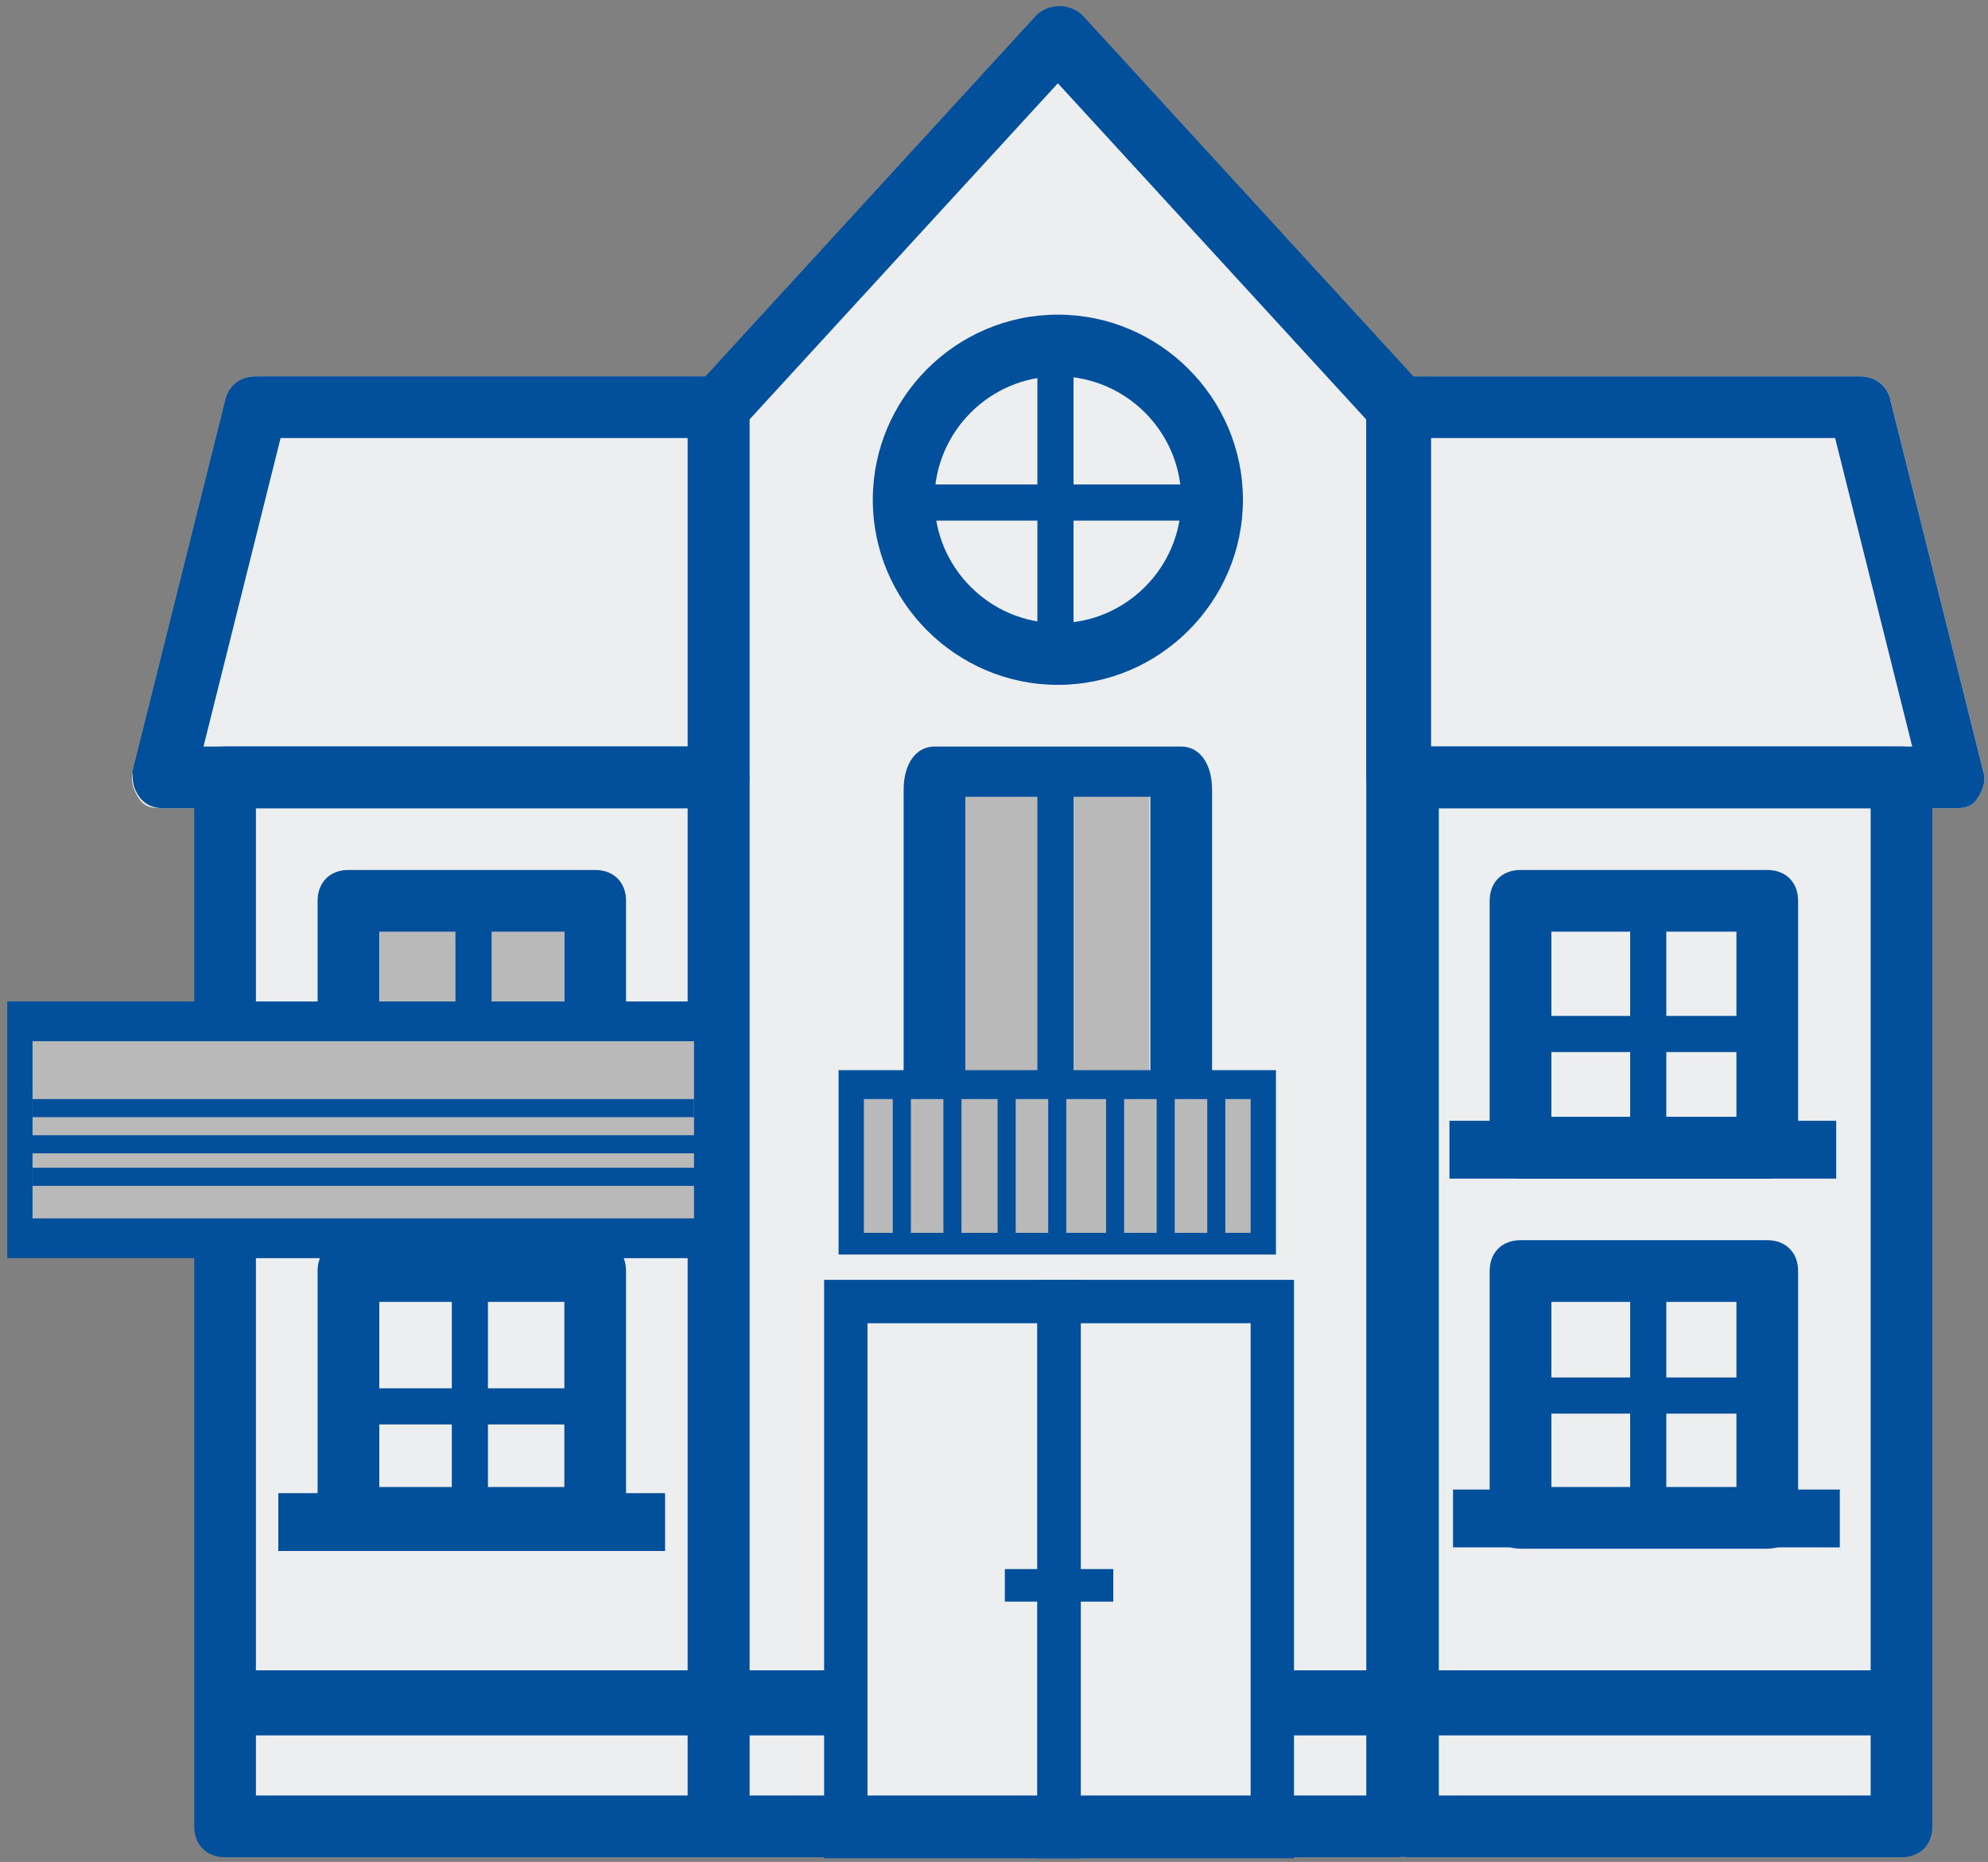 <?xml version="1.0" encoding="utf-8"?>
<!-- Generator: Adobe Illustrator 17.0.0, SVG Export Plug-In . SVG Version: 6.00 Build 0)  -->
<!DOCTYPE svg PUBLIC "-//W3C//DTD SVG 1.1//EN" "http://www.w3.org/Graphics/SVG/1.1/DTD/svg11.dtd">
<svg version="1.1" id="Layer_1" xmlns="http://www.w3.org/2000/svg" xmlns:xlink="http://www.w3.org/1999/xlink" x="0px" y="0px"
	 width="550px" height="515px" viewBox="0 0 550 515" enable-background="new 0 0 550 515" xml:space="preserve">
<rect x="0" y="0" width="550" height="515" fill="#808080" stroke="none"/>
<g>
	<path fill="#ECEEEF" d="M204.567,509.1H68.033c-5.12,0-8.533-3.413-8.533-8.533V210.433c0-5.12,3.413-8.533,8.533-8.533h136.533
		c5.12,0,8.533,3.413,8.533,8.533v290.133C213.1,505.687,209.687,509.1,204.567,509.1z"/>
	<path fill="#ECEEEF" d="M379.433,512.695H199.448c-4.909,0-8.181-3.333-8.181-8.334V121.008c0-1.667,0.818-4.167,2.454-5.834
		l89.993-100.005c3.272-3.334,8.999-3.334,12.272,0l89.993,100.005c1.636,1.667,2.454,3.334,2.454,5.834v383.354
		C387.615,509.362,384.342,512.695,379.433,512.695z"/>
	<rect x="105" y="257" fill="#B9B9BA" width="51" height="51"/>
	<rect x="267" y="215" fill="#B9B9BA" width="51" height="127"/>
	<path fill="#ECEEEF" d="M38.541,221.002c-1.707-2.56-2.56-5.12-1.707-7.68l25.6-102.4c0.853-4.267,4.267-6.827,8.533-6.827h128
		c5.12,0,8.533,3.413,8.533,8.533v102.4c0,5.12-3.413,8.533-8.533,8.533h-153.6C42.807,223.562,40.247,223.562,38.541,221.002z"/>
	<path fill="#ECEEEF" d="M540.133,223.562h-153.6c-5.12,0-8.533-3.413-8.533-8.533v-102.4c0-5.12,3.413-8.533,8.533-8.533h128
		c4.267,0,7.68,2.56,8.533,6.827l25.6,102.4c0.853,2.56,0,5.12-1.707,7.68S542.693,223.562,540.133,223.562z"/>
	<path fill="#ECEEEF" d="M525.067,513.6H388.533c-5.12,0-8.533-3.413-8.533-8.533V214.933c0-5.12,3.413-8.533,8.533-8.533h136.533
		c5.12,0,8.533,3.413,8.533,8.533v290.133C533.6,510.187,530.187,513.6,525.067,513.6z"/>
	<rect x="352" y="462" fill="#024F9C" width="180" height="18"/>
	<rect x="234" y="360" fill="none" stroke="#024F9C" stroke-width="12" stroke-miterlimit="10" width="59" height="148"/>
	<rect x="293" y="360" fill="none" stroke="#024F9C" stroke-width="12" stroke-miterlimit="10" width="59" height="148"/>
	<rect x="278" y="434" fill="#024F9C" width="30" height="9"/>
	<path fill="#024F9C" d="M386.533,513.695H198.8c-5.12,0-8.533-3.413-8.533-8.533V112.629c0-1.707,0.853-4.267,2.56-5.973
		l93.867-102.4c3.413-3.413,9.387-3.413,12.8,0l93.867,102.4c1.707,1.707,2.56,3.413,2.56,5.973v392.533
		C395.067,510.282,391.653,513.695,386.533,513.695z M207.333,496.629H378V116.042l-85.333-93.013l-85.333,93.013V496.629z"/>
	<path fill="#024F9C" d="M198.8,223.562H45.2c-2.56,0-5.12-0.853-6.827-3.413c-1.707-2.56-1.707-4.267-1.707-6.827l25.6-102.4
		c0.853-4.267,4.267-6.827,8.533-6.827h128c5.12,0,8.533,3.413,8.533,8.533v102.4C207.333,220.149,203.92,223.562,198.8,223.562z
		 M56.293,206.495h133.973v-85.333H77.627L56.293,206.495z"/>
	<path fill="#024F9C" d="M540.133,223.562h-153.6c-5.12,0-8.533-3.413-8.533-8.533v-102.4c0-5.12,3.413-8.533,8.533-8.533h128
		c4.267,0,7.68,2.56,8.533,6.827l25.6,102.4c0.853,2.56,0,5.12-1.707,7.68S542.693,223.562,540.133,223.562z M395.067,206.495
		H529.04l-21.333-85.333h-112.64V206.495z"/>
	<path fill="#024F9C" d="M198.8,513.695H62.267c-5.12,0-8.533-3.413-8.533-8.533V215.029c0-5.12,3.413-8.533,8.533-8.533H198.8
		c5.12,0,8.533,3.413,8.533,8.533v290.133C207.333,510.282,203.92,513.695,198.8,513.695z M70.8,496.629h119.467V223.562H70.8
		V496.629z"/>
	<path fill="#024F9C" d="M526.067,513.695H389.533c-5.12,0-8.533-3.413-8.533-8.533V215.029c0-5.12,3.413-8.533,8.533-8.533h136.533
		c5.12,0,8.533,3.413,8.533,8.533v290.133C534.6,510.282,531.187,513.695,526.067,513.695z M398.067,496.629h119.467V223.562
		H398.067V496.629z"/>
	<path fill="#024F9C" d="M292.667,189.429c-28.16,0-51.2-23.04-51.2-51.2s23.04-51.2,51.2-51.2s51.2,23.04,51.2,51.2
		S320.827,189.429,292.667,189.429z M292.667,104.095c-18.773,0-34.133,15.36-34.133,34.133s15.36,34.133,34.133,34.133
		s34.133-15.36,34.133-34.133S311.44,104.095,292.667,104.095z"/>
	<path fill="#024F9C" d="M164.667,325.962H96.4c-5.12,0-8.533-3.413-8.533-8.533v-68.267c0-5.12,3.413-8.533,8.533-8.533h68.267
		c5.12,0,8.533,3.413,8.533,8.533v68.267C173.2,322.549,169.787,325.962,164.667,325.962z M104.933,308.895h51.2v-51.2h-51.2
		V308.895z"/>
	<path fill="#024F9C" d="M326.8,325.962h-68.267c-5.12,0-8.533-4.779-8.533-11.947v-95.573c0-7.168,3.413-11.947,8.533-11.947H326.8
		c5.12,0,8.533,4.779,8.533,11.947v95.573C335.333,321.183,331.92,325.962,326.8,325.962z M267.067,302.069h51.2v-81.68h-51.2
		V302.069z"/>
	<path fill="#024F9C" d="M164.667,428.362H96.4c-5.12,0-8.533-3.413-8.533-8.533v-68.267c0-5.12,3.413-8.533,8.533-8.533h68.267
		c5.12,0,8.533,3.413,8.533,8.533v68.267C173.2,424.949,169.787,428.362,164.667,428.362z M104.933,411.295h51.2v-51.2h-51.2
		V411.295z"/>
	<path fill="#024F9C" d="M488.933,325.962h-68.267c-5.12,0-8.533-3.413-8.533-8.533v-68.267c0-5.12,3.413-8.533,8.533-8.533h68.267
		c5.12,0,8.533,3.413,8.533,8.533v68.267C497.467,322.549,494.053,325.962,488.933,325.962z M429.2,308.895h51.2v-51.2h-51.2
		V308.895z"/>
	<path fill="#024F9C" d="M488.933,428.362h-68.267c-5.12,0-8.533-3.413-8.533-8.533v-68.267c0-5.12,3.413-8.533,8.533-8.533h68.267
		c5.12,0,8.533,3.413,8.533,8.533v68.267C497.467,424.949,494.053,428.362,488.933,428.362z M429.2,411.295h51.2v-51.2h-51.2
		V411.295z"/>
	<rect x="56" y="462" fill="#024F9C" width="180" height="18"/>
	<rect x="77" y="310" fill="#024F9C" width="107" height="16"/>
	<rect x="77" y="413" fill="#024F9C" width="107" height="16"/>
	<rect x="401" y="310" fill="#024F9C" width="107" height="16"/>
	<rect x="402" y="412" fill="#024F9C" width="107" height="16"/>
	<rect x="126.5" y="355.5" fill="#024F9C" stroke="#024F9C" stroke-width="3" stroke-miterlimit="10" width="7" height="71"/>
	<rect x="95.5" y="385.5" fill="#024F9C" stroke="#024F9C" stroke-width="3" stroke-miterlimit="10" width="71" height="7"/>
	<rect x="127.5" y="246.5" fill="#024F9C" stroke="#024F9C" stroke-width="3" stroke-miterlimit="10" width="7" height="71"/>
	<rect x="95.5" y="279.5" fill="#024F9C" stroke="#024F9C" stroke-width="3" stroke-miterlimit="10" width="71" height="7"/>
	<rect x="288.5" y="214.5" fill="#024F9C" stroke="#024F9C" stroke-width="3" stroke-miterlimit="10" width="7" height="104"/>
	<rect x="452.5" y="249.5" fill="#024F9C" stroke="#024F9C" stroke-width="3" stroke-miterlimit="10" width="7" height="71"/>
	<rect x="421.5" y="282.5" fill="#024F9C" stroke="#024F9C" stroke-width="3" stroke-miterlimit="10" width="71" height="7"/>
	<rect x="452.5" y="349.5" fill="#024F9C" stroke="#024F9C" stroke-width="3" stroke-miterlimit="10" width="7" height="71"/>
	<rect x="421.5" y="382.5" fill="#024F9C" stroke="#024F9C" stroke-width="3" stroke-miterlimit="10" width="71" height="7"/>
	<rect x="288.5" y="102.5" fill="#024F9C" stroke="#024F9C" stroke-width="3" stroke-miterlimit="10" width="7" height="71"/>
	<rect x="257.5" y="135.5" fill="#024F9C" stroke="#024F9C" stroke-width="3" stroke-miterlimit="10" width="71" height="7"/>
	<rect x="239" y="303" fill="none" stroke="#024F9C" stroke-width="14" stroke-miterlimit="10" width="107" height="37"/>
	<rect x="239" y="304" fill="#B9B9BA" width="107" height="37"/>
	<rect x="247" y="302" fill="#024F9C" width="5" height="42"/>
	<rect x="261" y="302" fill="#024F9C" width="5" height="42"/>
	<rect x="276" y="300" fill="#024F9C" width="5" height="42"/>
	<rect x="290" y="302" fill="#024F9C" width="5" height="42"/>
	<rect x="306" y="300" fill="#024F9C" width="5" height="42"/>
	<rect x="320" y="300" fill="#024F9C" width="5" height="42"/>
	<rect x="334" y="301" fill="#024F9C" width="5" height="42"/>
	<g>
		<rect x="9" y="284" fill="none" stroke="#024F9C" stroke-width="14" stroke-miterlimit="10" width="186" height="57"/>
		<rect x="9" y="288" fill="#B9B9BA" width="183" height="49"/>
		<rect x="9" y="304" fill="#024F9C" width="183" height="5"/>
		<rect x="8" y="314" fill="#024F9C" width="186" height="5"/>
		<rect x="9" y="323" fill="#024F9C" width="186" height="5"/>
	</g>
</g>
</svg>
